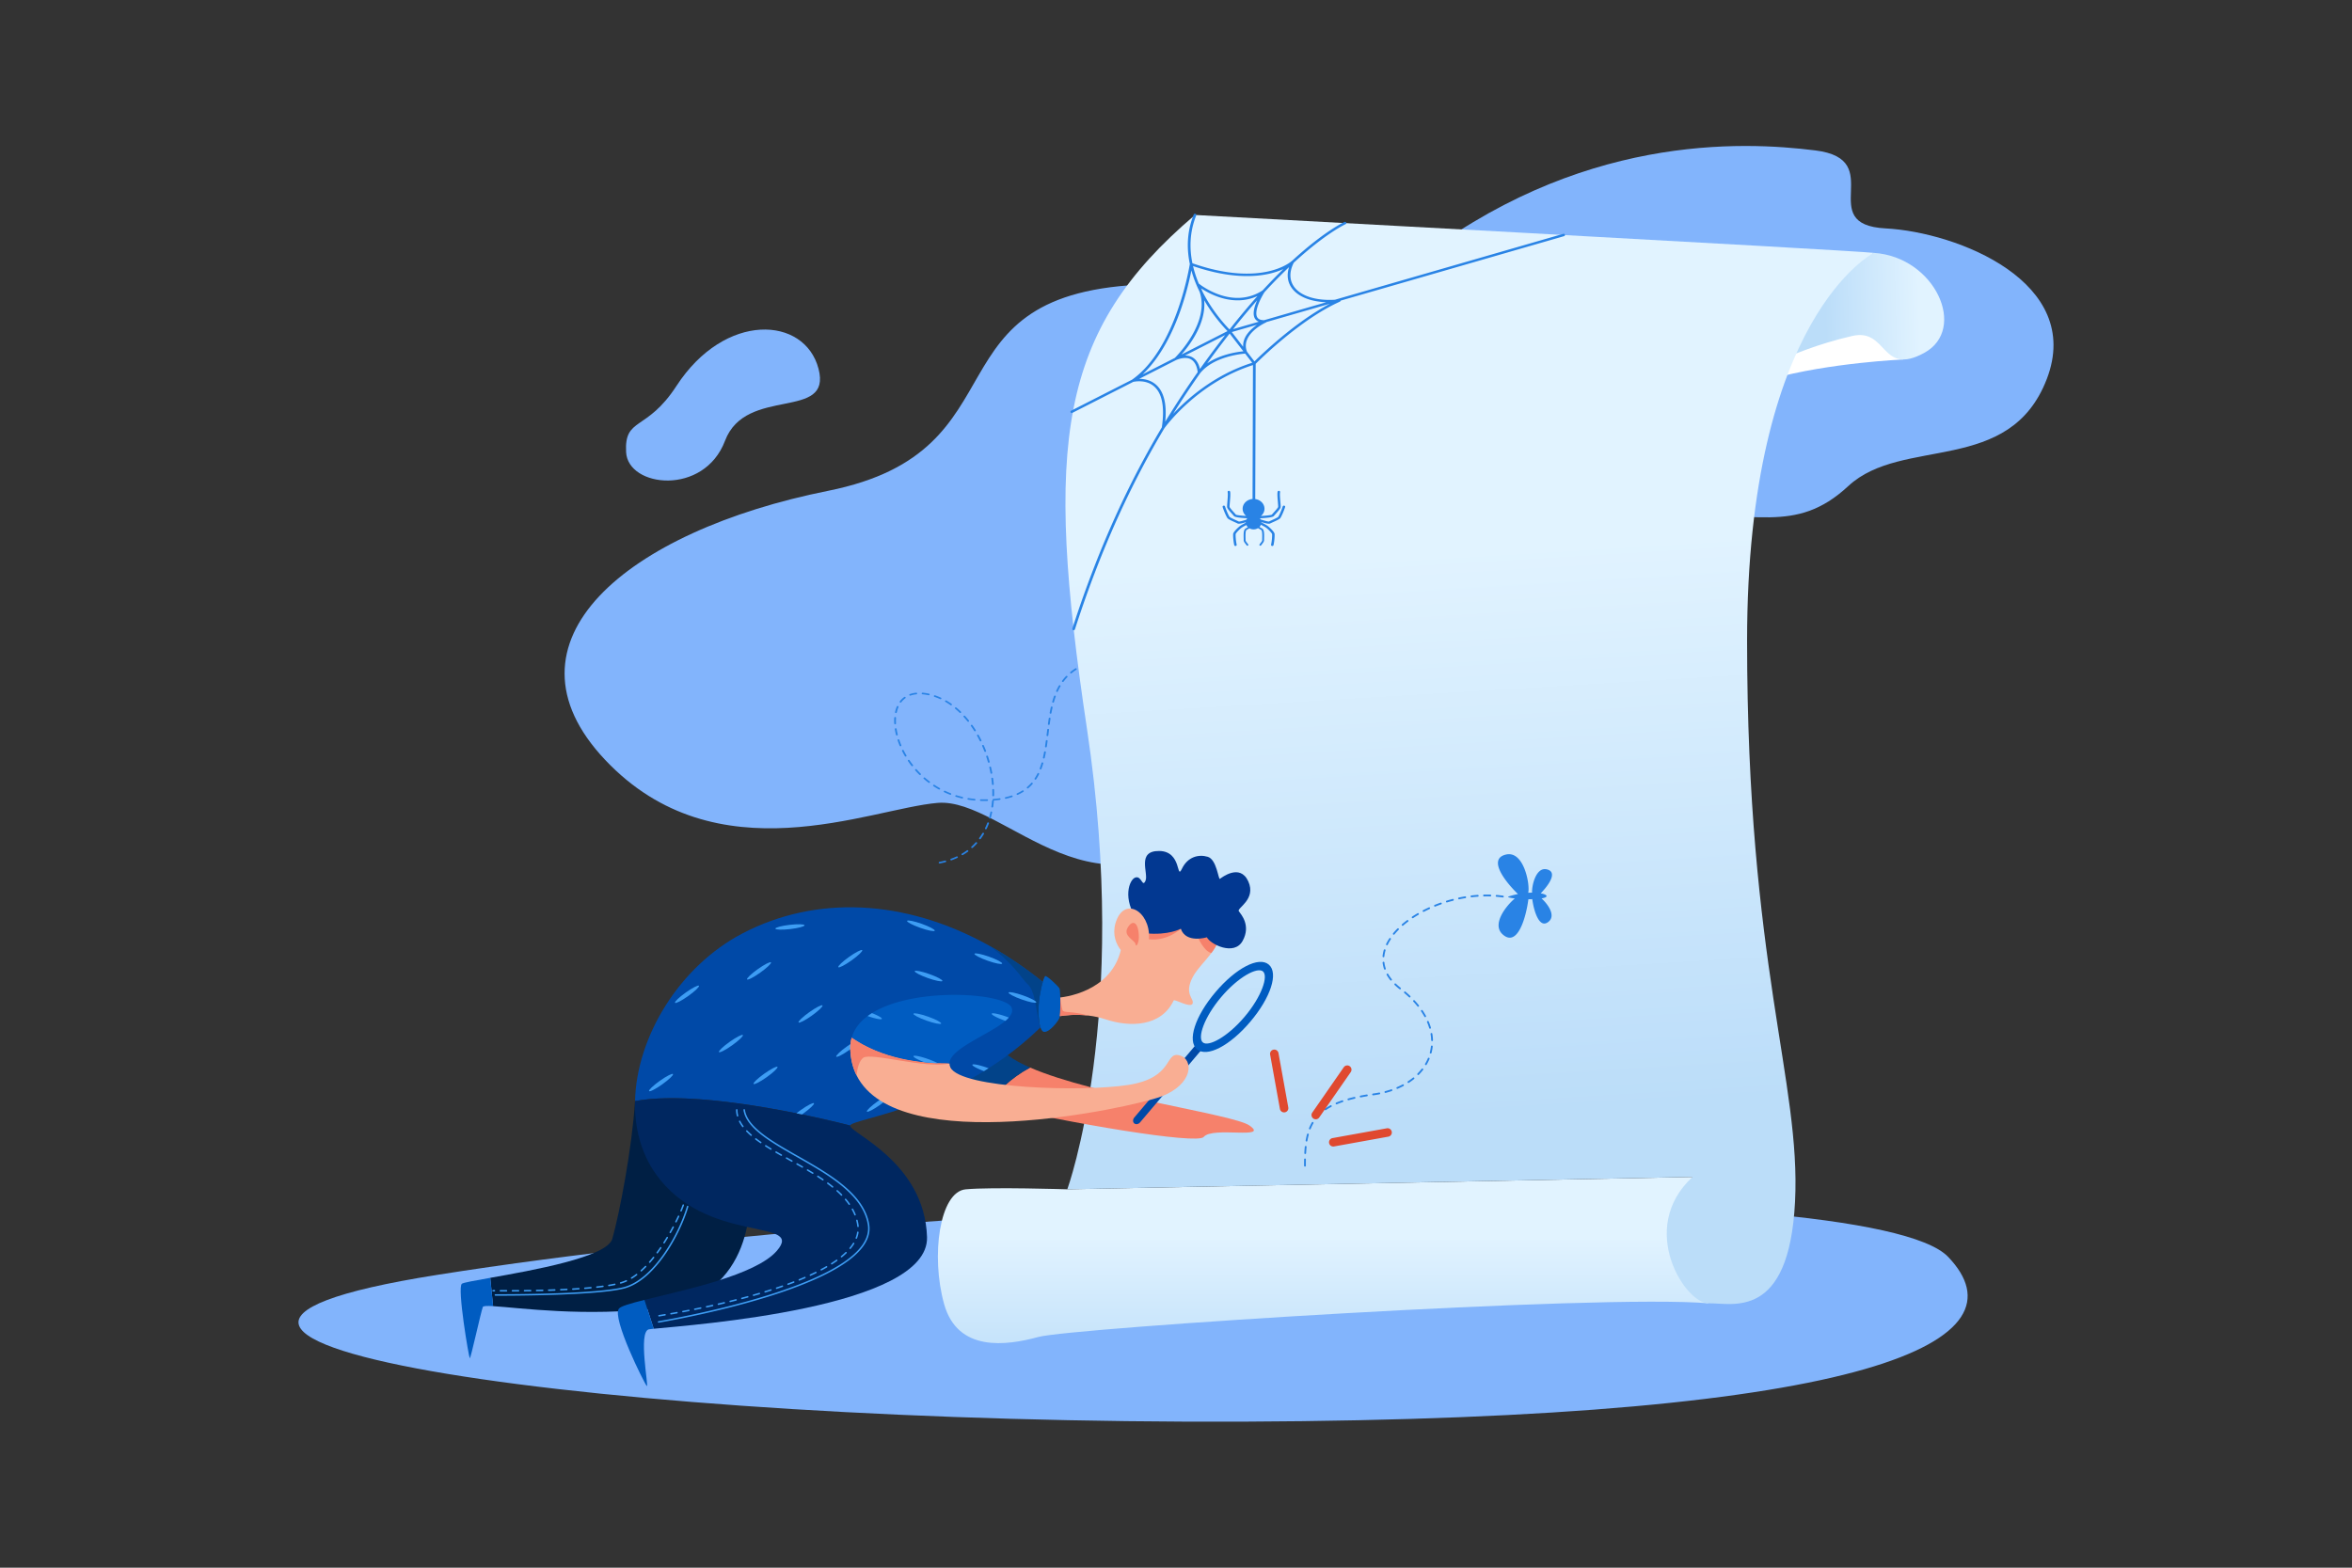 <svg xmlns="http://www.w3.org/2000/svg" enable-background="new 0 0 4680 3120" viewBox="0 0 4680 3120" id="search-result-not-found"><rect x="0" y="0" width="4680" height="3120" fill="#333333" stroke="none"/><path fill="#82b4fc" d="M870.489 2537.15c1076.802-170.129 2848.419-200.391 3005.869-35.784 157.45 164.607-135.487 322.614-1400.03 327.982S44.879 2667.593 870.489 2537.15zM2286.401 565.863c-452.547 12.842-237.842 330.686-638.625 410.95-400.783 80.264-665.585 300.36-443.724 535.446s526.439 97.056 661.622 85.661c135.183-11.395 324.32 269.989 561.346 17.074s710.681-569.16 886.564-585.477c175.883-16.317 256.994 37.192 364.346-62.335 107.352-99.527 320.865-20.333 394.818-212.966 73.954-192.633-177.728-292.16-320.865-299.651-143.137-7.491 5.964-136.983-139.558-155.177-145.522-18.193-472.225-33.835-805 228.614s-520.924 37.861-520.924 37.861z"></path><path fill="#fff" d="M3523.462 754.216c118.684-32.641 263.61-38.766 263.61-38.766s36.381-58.085-76.936-65.042c-113.316-6.956-147.311-12.307-169.378 17.123s-17.296 86.685-17.296 86.685z"></path><linearGradient id="a" x1="3819.635" x2="3630.997" y1="607.672" y2="612.851" gradientUnits="userSpaceOnUse"><stop offset="0" stop-color="#e1f3ff"></stop><stop offset="1" stop-color="#bbddf9"></stop></linearGradient><path fill="url(#a)" d="M3728.624 503.258c121.666 8.026 186.972 151.698 100.196 199.054-86.776 47.356-72.463-49.763-143.136-33.711-70.674 16.053-126.139 40.935-126.139 40.935s62.622-162.133 169.079-206.278z"></path><linearGradient id="b" x1="2633.103" x2="2633.103" y1="2462.53" y2="2757.444" gradientUnits="userSpaceOnUse"><stop offset="0" stop-color="#e1f3ff"></stop><stop offset="1" stop-color="#bbddf9"></stop></linearGradient><path fill="url(#b)" d="M2123.705 2366.98s-150.293-4.816-202.181 0c-51.887 4.816-69.779 132.33-42.941 228.298 26.838 95.968 123.455 83.125 187.867 65.467 64.411-17.658 1115.869-85.615 1333.556-66.886 0 0-119.281-59.395-32.206-251.493l-1244.095 24.614z"></path><linearGradient id="c" x1="2905.614" x2="2973.568" y1="1095.43" y2="2218.663" gradientUnits="userSpaceOnUse"><stop offset="0" stop-color="#e1f3ff"></stop><stop offset="1" stop-color="#bbddf9"></stop></linearGradient><path fill="url(#c)" d="M2377.772 427.81s1313.278 70.632 1350.852 75.448c0 0-252.278 126.816-252.278 772.136s107.353 878.62 95.425 1116.2c-11.928 237.581-125.245 201.194-171.764 202.264-46.52 1.07-143.137-148.755-32.206-251.493l-1244.096 24.614s125.244-343.529 39.363-915.006c-85.882-571.476-57.255-793.004 214.704-1024.163z"></path><path fill="#2983e5" d="M2596.641 2321.765a1.789 1.789 0 0 1-1.789-1.776 495.04 495.04 0 0 1 .054-12.566c.019-.988.916-1.792 1.821-1.758a1.79 1.79 0 0 1 1.758 1.82 488.012 488.012 0 0 0-.054 12.478 1.79 1.79 0 0 1-1.775 1.803l-.015-.001zm.482-25.034-.096-.003a1.79 1.79 0 0 1-1.693-1.881c.232-4.391.556-8.62.959-12.568a1.8 1.8 0 0 1 1.962-1.598 1.79 1.79 0 0 1 1.599 1.962 253.24 253.24 0 0 0-.945 12.394 1.79 1.79 0 0 1-1.786 1.694zm2.635-24.881a1.788 1.788 0 0 1-1.765-2.094c.751-4.349 1.66-8.515 2.703-12.382a1.789 1.789 0 1 1 3.456.933c-1.015 3.76-1.901 7.817-2.633 12.059a1.789 1.789 0 0 1-1.761 1.484zm6.607-24.083a1.79 1.79 0 0 1-1.659-2.458 88.818 88.818 0 0 1 5.579-11.462 1.789 1.789 0 1 1 3.093 1.799 85.136 85.136 0 0 0-5.352 10.998 1.793 1.793 0 0 1-1.661 1.123zm12.57-21.496a1.789 1.789 0 0 1-1.383-2.922 83.364 83.364 0 0 1 8.819-9.222 1.788 1.788 0 1 1 2.39 2.662 79.978 79.978 0 0 0-8.438 8.825 1.79 1.79 0 0 1-1.388.657zm18.479-16.704a1.789 1.789 0 0 1-1.007-3.27c3.364-2.284 7.029-4.475 10.892-6.514a1.79 1.79 0 0 1 1.67 3.165 111.296 111.296 0 0 0-10.553 6.31 1.774 1.774 0 0 1-1.002.309zm22.035-11.73a1.785 1.785 0 0 1-1.649-1.098 1.788 1.788 0 0 1 .957-2.342 183.42 183.42 0 0 1 11.813-4.46 1.79 1.79 0 0 1 1.153 3.388 179.388 179.388 0 0 0-11.583 4.372c-.225.095-.461.14-.691.14zm23.651-8.099a1.789 1.789 0 0 1-.481-3.513 287.055 287.055 0 0 1 12.199-3.111 1.788 1.788 0 1 1 .81 3.486 282.492 282.492 0 0 0-12.046 3.072 1.783 1.783 0 0 1-.482.066zm24.36-5.7a1.79 1.79 0 0 1-.341-3.546c3.97-.775 8.132-1.522 12.369-2.22.998-.162 1.897.5 2.056 1.474a1.787 1.787 0 0 1-1.473 2.056 425.44 425.44 0 0 0-12.268 2.202 1.734 1.734 0 0 1-.343.034zm24.696-4.094a1.789 1.789 0 0 1-.248-3.561l.884-.123a206.847 206.847 0 0 0 11.376-1.896 1.783 1.783 0 0 1 2.1 1.412c.191.97-.442 1.91-1.412 2.1a211.11 211.11 0 0 1-11.576 1.928l-.874.122a1.773 1.773 0 0 1-.25.018zm24.558-4.829a1.79 1.79 0 0 1-.454-3.519 177.788 177.788 0 0 0 11.867-3.575 1.789 1.789 0 0 1 1.154 3.387 179.967 179.967 0 0 1-12.109 3.647 1.8 1.8 0 0 1-.458.06zm23.679-8.089a1.787 1.787 0 0 1-1.644-1.086c-.39-.908.031-1.96.94-2.349a149.319 149.319 0 0 0 11.16-5.332 1.787 1.787 0 0 1 2.418.741 1.788 1.788 0 0 1-.741 2.42 152.606 152.606 0 0 1-11.429 5.46 1.77 1.77 0 0 1-.704.146zm22.079-11.756a1.789 1.789 0 0 1-.982-3.287 123.759 123.759 0 0 0 9.98-7.256 1.79 1.79 0 0 1 2.249 2.783 127.498 127.498 0 0 1-10.269 7.467 1.781 1.781 0 0 1-.978.293zm19.415-15.741a1.788 1.788 0 0 1-1.27-3.049 103.73 103.73 0 0 0 8.134-9.227 1.79 1.79 0 1 1 2.823 2.2 107.325 107.325 0 0 1-8.417 9.547c-.349.352-.81.529-1.27.529zm15.315-19.727a1.79 1.79 0 0 1-1.54-2.699 89.748 89.748 0 0 0 5.499-10.969 1.79 1.79 0 0 1 3.303 1.378 93.275 93.275 0 0 1-5.719 11.408c-.334.568-.93.882-1.543.882zm9.6-23.038a1.787 1.787 0 0 1-1.733-2.238 85.877 85.877 0 0 0 2.208-12.049 1.782 1.782 0 0 1 1.974-1.582 1.79 1.79 0 0 1 1.583 1.974 89.485 89.485 0 0 1-2.303 12.553 1.788 1.788 0 0 1-1.729 1.342zm2.74-24.8a1.792 1.792 0 0 1-1.788-1.734 91.84 91.84 0 0 0-1.207-12.212 1.79 1.79 0 1 1 3.529-.588 95.83 95.83 0 0 1 1.256 12.689 1.79 1.79 0 0 1-1.733 1.844l-.057.001zm-4.054-24.64a1.793 1.793 0 0 1-1.716-1.28 109.386 109.386 0 0 0-4.178-11.582 1.79 1.79 0 1 1 3.291-1.4 112.93 112.93 0 0 1 4.318 11.962 1.79 1.79 0 0 1-1.715 2.3zm-9.726-23.024a1.79 1.79 0 0 1-1.569-.927 136.69 136.69 0 0 0-6.453-10.536 1.788 1.788 0 1 1 2.963-2.003 140.002 140.002 0 0 1 6.624 10.813 1.79 1.79 0 0 1-1.565 2.653zm-13.964-20.754a1.79 1.79 0 0 1-1.4-.672 172.321 172.321 0 0 0-8.09-9.385 1.79 1.79 0 1 1 2.628-2.43 177.156 177.156 0 0 1 8.258 9.58 1.79 1.79 0 0 1-1.396 2.907zm-16.978-18.386c-.442 0-.886-.163-1.232-.492a217.392 217.392 0 0 0-9.25-8.283 1.788 1.788 0 1 1 2.31-2.731 219.45 219.45 0 0 1 9.404 8.421 1.79 1.79 0 0 1 .066 2.53 1.795 1.795 0 0 1-1.298.555zm-19.098-16.19a1.78 1.78 0 0 1-1.104-.383 125.719 125.719 0 0 1-9.586-8.33 1.79 1.79 0 0 1 2.488-2.574 121.83 121.83 0 0 0 9.31 8.091 1.789 1.789 0 0 1-1.108 3.196zm-17.89-17.442c-.526 0-1.045-.23-1.4-.671-2.752-3.441-5.175-6.997-7.202-10.57a1.79 1.79 0 0 1 3.113-1.765c1.933 3.408 4.25 6.807 6.884 10.1a1.79 1.79 0 0 1-1.395 2.906zm-12.186-21.732a1.79 1.79 0 0 1-1.695-1.217 61.298 61.298 0 0 1-2.831-12.561 1.788 1.788 0 0 1 1.571-1.983 1.783 1.783 0 0 1 1.983 1.572 57.745 57.745 0 0 0 2.666 11.826 1.79 1.79 0 0 1-1.694 2.363zm-2.851-24.678a1.787 1.787 0 0 1-1.782-1.961c.402-4.158 1.234-8.391 2.471-12.581a1.79 1.79 0 0 1 3.431 1.013c-1.172 3.973-1.96 7.98-2.341 11.912a1.79 1.79 0 0 1-1.779 1.617zm6.924-23.894a1.79 1.79 0 0 1-1.611-2.565c1.777-3.695 3.896-7.423 6.297-11.079a1.792 1.792 0 0 1 2.478-.514 1.79 1.79 0 0 1 .514 2.478c-2.315 3.524-4.354 7.113-6.063 10.666a1.79 1.79 0 0 1-1.615 1.014zm13.629-20.931a1.79 1.79 0 0 1-1.378-2.929 140.422 140.422 0 0 1 8.527-9.392 1.79 1.79 0 0 1 2.54 2.52 136.051 136.051 0 0 0-8.307 9.15c-.355.43-.866.651-1.382.651zm17.587-17.802a1.787 1.787 0 0 1-1.169-3.144 187.39 187.39 0 0 1 9.862-7.923 1.788 1.788 0 0 1 2.504.358 1.788 1.788 0 0 1-.358 2.505 182.86 182.86 0 0 0-9.669 7.77 1.796 1.796 0 0 1-1.17.434zm20.013-15.053a1.79 1.79 0 0 1-.988-3.283 229.486 229.486 0 0 1 10.73-6.657 1.79 1.79 0 0 1 1.803 3.091 227.255 227.255 0 0 0-10.562 6.554c-.304.2-.646.295-.983.295zm21.627-12.638a1.79 1.79 0 0 1-.823-3.379 263.532 263.532 0 0 1 11.342-5.522 1.79 1.79 0 0 1 1.489 3.253 261.605 261.605 0 0 0-11.188 5.447 1.776 1.776 0 0 1-.82.201zm22.774-10.435a1.79 1.79 0 0 1-.669-3.449 282.962 282.962 0 0 1 11.798-4.453 1.79 1.79 0 0 1 1.188 3.375 279.97 279.97 0 0 0-11.647 4.397c-.219.088-.446.13-.67.13zm23.629-8.328a1.79 1.79 0 0 1-.52-3.502c4.005-1.216 8.09-2.36 12.142-3.401a1.79 1.79 0 0 1 .891 3.466 287.507 287.507 0 0 0-11.991 3.359 1.806 1.806 0 0 1-.522.078zm24.247-6.226a1.79 1.79 0 0 1-.367-3.541 283.746 283.746 0 0 1 12.383-2.323 1.79 1.79 0 0 1 .58 3.531 280.94 280.94 0 0 0-12.226 2.293c-.124.027-.248.04-.37.04zm87.169-3.684c-.082 0-.166-.006-.25-.017a220.427 220.427 0 0 0-12.348-1.377 1.788 1.788 0 0 1-1.634-1.932 1.778 1.778 0 0 1 1.931-1.635c4.213.351 8.434.822 12.547 1.4a1.787 1.787 0 0 1 1.523 2.021 1.787 1.787 0 0 1-1.769 1.54zm-62.465-.377a1.79 1.79 0 0 1-.208-3.566c4.178-.493 8.403-.893 12.556-1.186.968-.07 1.84.673 1.91 1.659a1.79 1.79 0 0 1-1.658 1.911c-4.097.29-8.266.683-12.388 1.17a1.91 1.91 0 0 1-.212.012zm37.513-1.712-.054-.001a242.94 242.94 0 0 0-12.43-.045c-1.027.028-1.805-.763-1.828-1.75a1.79 1.79 0 0 1 1.751-1.828c4.204-.092 8.415-.077 12.612.046a1.791 1.791 0 0 1 1.737 1.841 1.793 1.793 0 0 1-1.788 1.737zM1869.636 1718.45c-.827 0-1.571-.518-1.749-1.274-.205-.868.414-1.719 1.381-1.903 3.79-.718 7.543-1.567 11.155-2.524.95-.25 1.943.235 2.223 1.086.28.85-.262 1.743-1.209 1.994-3.703.98-7.547 1.85-11.429 2.586-.125.024-.25.035-.372.035zm23.12-6.216c-.711 0-1.384-.383-1.663-1.012-.365-.823.082-1.757 1-2.085a133.065 133.065 0 0 0 11.222-4.589c.879-.409 1.957-.098 2.411.688.454.788.11 1.756-.767 2.163a136.957 136.957 0 0 1-11.542 4.719 1.935 1.935 0 0 1-.661.116zm22.183-10.316c-.583 0-1.154-.255-1.497-.725-.543-.741-.312-1.737.514-2.223a117.55 117.55 0 0 0 9.931-6.542c.765-.562 1.891-.461 2.518.224.626.686.515 1.697-.25 2.259a121.273 121.273 0 0 1-10.235 6.744 1.942 1.942 0 0 1-.981.263zm19.326-14.204c-.454 0-.909-.154-1.257-.463-.703-.623-.71-1.639-.017-2.27 2.86-2.6 5.618-5.38 8.197-8.262.62-.692 1.747-.801 2.515-.247.771.555.894 1.565.275 2.257a116.795 116.795 0 0 1-8.44 8.507c-.35.318-.811.478-1.273.478zm15.662-17.475a1.93 1.93 0 0 1-.977-.261c-.827-.485-1.06-1.48-.519-2.222a120.198 120.198 0 0 0 6.274-9.547c.461-.783 1.545-1.082 2.419-.666.873.415 1.205 1.387.742 2.17a123.065 123.065 0 0 1-6.44 9.8c-.343.47-.916.726-1.499.726zm11.745-19.812a1.98 1.98 0 0 1-.702-.129c-.909-.348-1.331-1.291-.943-2.106a134.633 134.633 0 0 0 4.407-10.38c.315-.839 1.328-1.29 2.267-1.007.937.284 1.439 1.195 1.123 2.035a138.205 138.205 0 0 1-4.505 10.613c-.291.609-.952.974-1.647.974zm8.034-21.261c-.148 0-.3-.017-.452-.052-.957-.223-1.53-1.1-1.281-1.958a156.598 156.598 0 0 0 2.726-10.859c.185-.87 1.128-1.44 2.093-1.274.971.167 1.607 1.008 1.42 1.879a158.926 158.926 0 0 1-2.776 11.063c-.209.722-.935 1.201-1.73 1.201zm4.731-22.056c-.077 0-.155-.005-.233-.014-.979-.114-1.671-.919-1.544-1.798.524-3.621.944-7.353 1.249-11.09.06-.731.657-1.313 1.42-1.455a1.517 1.517 0 0 1-.409-.886c-.088-.883.638-1.663 1.622-1.742 4.218-.339 8.342-.802 12.26-1.373.988-.142 1.895.452 2.053 1.327.159.875-.503 1.7-1.478 1.842a196.203 196.203 0 0 1-12.301 1.384c.281.307.438.708.403 1.137-.31 3.797-.737 7.588-1.269 11.269-.118.809-.888 1.399-1.773 1.399zm-16.23-13.038c-2.211 0-4.404-.036-6.577-.106-.987-.032-1.759-.776-1.724-1.662.037-.886.883-1.572 1.853-1.546 3.286.106 6.617.131 9.987.073.81-.014 1.613-.032 2.411-.053.958-.025 1.812.67 1.842 1.557.03.886-.747 1.626-1.735 1.652-.811.022-1.628.04-2.45.054a207.22 207.22 0 0 1-3.607.031zm-18.986-.907c-.065 0-.129-.003-.195-.009a190.984 190.984 0 0 1-12.509-1.63c-.972-.16-1.615-.997-1.437-1.869.178-.871 1.107-1.452 2.082-1.289 4.025.662 8.146 1.199 12.248 1.597.982.095 1.693.887 1.586 1.768-.098.822-.873 1.432-1.775 1.432zm62.074-3.478c-.8 0-1.529-.485-1.734-1.212-.242-.86.339-1.733 1.297-1.95a128.483 128.483 0 0 0 11.724-3.231c.924-.305 1.955.122 2.296.955.34.832-.136 1.755-1.064 2.06a132.773 132.773 0 0 1-12.079 3.328c-.149.034-.295.05-.44.05zm-86.666-.573c-.15 0-.303-.017-.455-.053a180.746 180.746 0 0 1-12.103-3.299c-.934-.29-1.428-1.204-1.105-2.042.322-.838 1.338-1.282 2.276-.992a176.656 176.656 0 0 0 11.84 3.227c.956.225 1.527 1.103 1.276 1.96-.211.722-.935 1.199-1.729 1.199zm61.651-4.408h-.038c-.988-.018-1.773-.752-1.752-1.638a200.73 200.73 0 0 0-.049-11.159c-.028-.886.75-1.625 1.738-1.65.971-.031 1.811.673 1.839 1.559a207.411 207.411 0 0 1 .051 11.316c-.021.874-.819 1.572-1.789 1.572zm48.32-2.758c-.65 0-1.277-.319-1.594-.874-.45-.789-.103-1.756.777-2.161a90.927 90.927 0 0 0 10.435-5.636c.81-.51 1.925-.333 2.493.391.568.725.373 1.727-.436 2.236a94.439 94.439 0 0 1-10.859 5.865 1.922 1.922 0 0 1-.816.179zm-133.603-.17a1.96 1.96 0 0 1-.711-.133 176.734 176.734 0 0 1-11.405-4.908c-.875-.413-1.21-1.384-.75-2.168.46-.783 1.54-1.087 2.417-.672a174.315 174.315 0 0 0 11.162 4.803c.907.353 1.323 1.298.93 2.112-.293.605-.952.966-1.643.966zm-22.133-10.456a1.93 1.93 0 0 1-.947-.245 177.508 177.508 0 0 1-10.472-6.363c-.798-.523-.972-1.528-.389-2.243.582-.715 1.702-.873 2.5-.349a175.479 175.479 0 0 0 10.259 6.233c.838.47 1.092 1.461.568 2.212-.339.488-.922.755-1.519.755zm176-2.183c-.473 0-.945-.167-1.297-.5-.681-.643-.652-1.659.066-2.27a79.43 79.43 0 0 0 8.192-8.084c.611-.697 1.736-.818 2.512-.27.777.547.911 1.557.301 2.254a82.676 82.676 0 0 1-8.542 8.428 1.898 1.898 0 0 1-1.232.442zm-69.287-6.895c-.928 0-1.712-.642-1.782-1.485a225.739 225.739 0 0 0-1.214-11.13c-.119-.88.581-1.68 1.562-1.786.983-.107 1.872.522 1.99 1.402.506 3.767.92 7.56 1.23 11.274.074.884-.665 1.654-1.65 1.721a2.079 2.079 0 0 1-.136.004zm-126.918-4.163c-.408 0-.818-.124-1.153-.379a181.5 181.5 0 0 1-9.376-7.611c-.709-.617-.728-1.633-.04-2.27.685-.637 1.819-.653 2.53-.037a177.872 177.872 0 0 0 9.194 7.465c.756.572.85 1.585.213 2.262-.354.376-.86.57-1.368.57zm211.584-6.423c-.31 0-.624-.073-.909-.224-.85-.452-1.132-1.436-.629-2.199a94.8 94.8 0 0 0 5.627-9.79c.405-.809 1.465-1.17 2.365-.808.902.363 1.305 1.313.901 2.121a98.375 98.375 0 0 1-5.812 10.111c-.336.507-.931.789-1.543.789zm-229.571-9.194c-.488 0-.974-.178-1.327-.528a184.587 184.587 0 0 1-8.177-8.647c-.615-.694-.487-1.704.286-2.256.773-.551 1.899-.437 2.514.257a181.53 181.53 0 0 0 8.029 8.491c.663.658.607 1.673-.126 2.268a1.9 1.9 0 0 1-1.199.415zm141.911-2.56c-.86 0-1.618-.558-1.763-1.345-.67-3.649-1.44-7.346-2.287-10.988-.202-.868.418-1.718 1.386-1.9.97-.18 1.914.376 2.117 1.244a245.174 245.174 0 0 1 2.315 11.122c.161.875-.5 1.701-1.475 1.845a1.956 1.956 0 0 1-.293.022zm97.952-8.634c-.192 0-.388-.028-.58-.087-.935-.288-1.433-1.2-1.112-2.039a144.9 144.9 0 0 0 3.578-10.639c.252-.857 1.233-1.369 2.188-1.141.956.227 1.524 1.106 1.272 1.963a147.258 147.258 0 0 1-3.653 10.859c-.255.665-.949 1.084-1.693 1.084zm-255.447-6.387c-.565 0-1.122-.239-1.469-.687a184.195 184.195 0 0 1-6.905-9.496c-.514-.757-.247-1.745.597-2.206.845-.461 1.944-.222 2.459.536a180.43 180.43 0 0 0 6.785 9.33c.565.727.366 1.728-.444 2.235-.313.194-.67.288-1.023.288zm152.379-6.988c-.8 0-1.529-.485-1.733-1.212a247.776 247.776 0 0 0-3.304-10.769c-.282-.85.257-1.744 1.205-1.997.939-.253 1.943.23 2.225 1.08a250.503 250.503 0 0 1 3.343 10.898c.243.859-.337 1.732-1.296 1.95-.148.034-.296.05-.44.05zm109.541-8.316c-.121 0-.242-.011-.364-.034-.968-.18-1.59-1.029-1.389-1.898a248.208 248.208 0 0 0 2.265-10.993c.161-.874 1.082-1.47 2.057-1.322.975.145 1.635.971 1.474 1.845a251.048 251.048 0 0 1-2.293 11.121c-.175.76-.919 1.281-1.75 1.281zm-274.953-3.882c-.643 0-1.263-.311-1.584-.856a175.285 175.285 0 0 1-5.551-10.188c-.406-.808-.005-1.759.896-2.123.902-.364 1.96-.004 2.366.804a172.78 172.78 0 0 0 5.453 10.009c.461.784.127 1.755-.747 2.169a1.976 1.976 0 0 1-.833.185zm158.264-9.33c-.743 0-1.436-.418-1.691-1.083a246.717 246.717 0 0 0-4.298-10.469c-.362-.825.091-1.757 1.011-2.081.92-.325 1.959.081 2.319.907a246.524 246.524 0 0 1 4.351 10.599c.322.838-.175 1.752-1.109 2.04-.193.059-.39.087-.583.087zm120.829-8.969c-.081 0-.163-.005-.244-.015-.979-.12-1.665-.929-1.531-1.807a582.748 582.748 0 0 0 1.569-11.134c.116-.881 1.007-1.506 1.988-1.405.981.104 1.683.903 1.566 1.783a581.762 581.762 0 0 1-1.578 11.19c-.122.804-.889 1.388-1.77 1.388zm-289.379-2.19c-.723 0-1.405-.397-1.675-1.041a158.643 158.643 0 0 1-4.055-10.75c-.285-.849.251-1.744 1.197-2 .947-.256 1.945.225 2.229 1.074a155.167 155.167 0 0 0 3.978 10.546c.348.83-.121 1.756-1.046 2.067a1.928 1.928 0 0 1-.628.104zm159.389-9.744c-.685 0-1.339-.355-1.635-.953a232.433 232.433 0 0 0-5.319-10.096c-.443-.793-.086-1.757.798-2.155.884-.398 1.959-.076 2.402.716a236.92 236.92 0 0 1 5.389 10.23c.402.81-.004 1.759-.908 2.119a1.951 1.951 0 0 1-.727.139zm132.977-10.409c-.066 0-.132-.003-.198-.009-.983-.097-1.691-.89-1.584-1.771l1.365-11.188c.109-.882 1.013-1.515 1.975-1.419.982.098 1.69.891 1.582 1.772l-1.365 11.185c-.099.822-.875 1.43-1.775 1.43zm-299.568-1.367c-.819 0-1.558-.508-1.744-1.255a130.735 130.735 0 0 1-2.286-11.181c-.139-.877.542-1.69 1.52-1.815.979-.124 1.885.486 2.023 1.364a127.705 127.705 0 0 0 2.233 10.93c.217.865-.391 1.723-1.354 1.917-.131.027-.262.04-.392.04zm155.358-8.31c-.625 0-1.232-.294-1.56-.817a213.082 213.082 0 0 0-6.38-9.576c-.529-.749-.281-1.741.554-2.216.833-.474 1.94-.252 2.469.497a216.826 216.826 0 0 1 6.474 9.718c.485.772.181 1.751-.68 2.187a1.95 1.95 0 0 1-.877.207zm147.004-12.697c-.072 0-.143-.003-.216-.011-.981-.106-1.681-.905-1.563-1.785.5-3.736 1.026-7.464 1.597-11.173.135-.879 1.04-1.493 2.017-1.37.979.121 1.663.932 1.528 1.809-.569 3.691-1.092 7.4-1.59 11.117-.108.814-.881 1.413-1.773 1.413zm-305.822-1.235c-.947 0-1.738-.667-1.786-1.526a99.46 99.46 0 0 1-.152-5.458c0-2.012.065-4.013.193-5.948.058-.885.915-1.56 1.891-1.508.986.052 1.738.812 1.68 1.698a88.2 88.2 0 0 0-.186 5.758c0 1.74.05 3.523.148 5.299.049.885-.712 1.639-1.699 1.683-.029.002-.059.002-.089.002zm145.396-5.041c-.558 0-1.109-.234-1.458-.672a188.362 188.362 0 0 0-7.515-8.867c-.622-.689-.504-1.7.264-2.258.766-.557 1.892-.453 2.516.237a191.553 191.553 0 0 1 7.648 9.022c.574.722.388 1.724-.417 2.239a1.92 1.92 0 0 1-1.038.299zm163.895-15.991c-.097 0-.196-.007-.295-.022-.975-.145-1.634-.972-1.471-1.847a274.362 274.362 0 0 1 2.289-11.119c.199-.868 1.145-1.429 2.113-1.25.968.178 1.592 1.026 1.393 1.895a271.646 271.646 0 0 0-2.264 11.001c-.146.785-.905 1.342-1.765 1.342zm-307.7-1.341c-.114 0-.231-.01-.348-.031-.969-.171-1.6-1.016-1.409-1.885.861-3.927 2.045-7.648 3.517-11.06.358-.826 1.387-1.239 2.315-.917.921.32 1.379 1.25 1.022 2.077-1.397 3.237-2.522 6.777-3.344 10.521-.167.765-.915 1.295-1.753 1.295zm128.026-.107c-.481 0-.961-.173-1.313-.514a161.106 161.106 0 0 0-8.745-7.874c-.723-.604-.764-1.62-.09-2.269.676-.65 1.808-.685 2.529-.081a164.82 164.82 0 0 1 8.93 8.042c.672.65.629 1.666-.096 2.268-.344.287-.78.428-1.215.428zm-18.339-15.273c-.388 0-.778-.113-1.107-.344a135.214 135.214 0 0 0-10.035-6.459c-.829-.482-1.066-1.476-.528-2.22.536-.743 1.643-.956 2.474-.473a139.255 139.255 0 0 1 10.304 6.631c.776.549.91 1.558.297 2.255-.352.4-.876.61-1.405.61zm203.098-5.296c-.147 0-.297-.016-.447-.051-.958-.221-1.533-1.096-1.287-1.954a168.89 168.89 0 0 1 3.512-10.889c.305-.843 1.313-1.305 2.254-1.031.94.274 1.455 1.179 1.15 2.023a166.019 166.019 0 0 0-3.451 10.697c-.206.724-.933 1.205-1.731 1.205zm-303.595-.058c-.348 0-.7-.091-1.009-.281-.815-.501-1.024-1.5-.466-2.231a42.582 42.582 0 0 1 8.757-8.599c.766-.56 1.892-.455 2.517.233.624.688.508 1.699-.259 2.258a39.241 39.241 0 0 0-8.061 7.921c-.347.455-.908.699-1.479.699zm79.502-6.817c-.273 0-.552-.057-.813-.176a115.536 115.536 0 0 0-11.249-4.471c-.925-.312-1.393-1.237-1.046-2.067.349-.83 1.383-1.25 2.304-.938a119.418 119.418 0 0 1 11.621 4.618c.88.404 1.227 1.371.777 2.16-.316.554-.943.874-1.594.874zm-60.325-7.074c-.714 0-1.388-.386-1.665-1.017-.363-.825.089-1.757 1.008-2.082 3.882-1.373 8.117-2.292 12.586-2.732.984-.095 1.865.54 1.974 1.421.107.881-.601 1.674-1.584 1.771-4.153.408-8.078 1.259-11.664 2.527a1.966 1.966 0 0 1-.655.112zm36.958-.775c-.141 0-.283-.015-.426-.046-4.171-.911-8.233-1.535-12.074-1.853-.985-.082-1.708-.863-1.617-1.746.091-.883.955-1.53 1.946-1.451 4.016.333 8.252.983 12.593 1.931.96.21 1.548 1.078 1.315 1.939-.199.734-.932 1.226-1.737 1.226zm255.243-6.611c-.227 0-.458-.039-.681-.121-.914-.337-1.349-1.276-.973-2.095a119.415 119.415 0 0 1 5.338-10.304c.459-.785 1.537-1.088 2.416-.678.875.411 1.214 1.381.756 2.166a115.808 115.808 0 0 0-5.2 10.038c-.285.619-.953.994-1.656.994zm11.621-19.816a1.93 1.93 0 0 1-.99-.269c-.823-.491-1.045-1.488-.498-2.226a99.287 99.287 0 0 1 7.644-9.105c.64-.675 1.767-.758 2.522-.183.752.575.844 1.588.204 2.263a96.195 96.195 0 0 0-7.392 8.805c-.343.464-.911.715-1.49.715zm16.157-17.013c-.483 0-.965-.174-1.318-.519-.669-.652-.622-1.668.105-2.268a103.64 103.64 0 0 1 9.829-7.171c.802-.518 1.921-.352 2.497.368.576.72.392 1.723-.411 2.24a100.35 100.35 0 0 0-9.491 6.926 1.905 1.905 0 0 1-1.211.424z"></path><path fill="#82b4fc" d="M1345.996 768.128c-59.652 91.805-103.774 61-100.196 131.633 3.578 70.632 155.065 87.755 196.813-22.474 41.748-110.229 213.512-38.526 186.078-143.404-27.435-104.879-186.388-113.972-282.695 34.245z"></path><path fill="#2983e5" d="M3067.331 1788.041c1.903-.331 3.622-.72 5.101-1.174 9.041-2.773 4.909-6.837-6.759-8.935 17.62-18.112 33.937-43.053 11.713-47.854-21.08-4.553-29.654 32.361-28.878 46.498a136.02 136.02 0 0 0-7.692.215c4.007-16.06-8.48-83.811-43.669-76.21-36.338 7.849-5.514 50.801 23.313 78.754a152.777 152.777 0 0 0-18.254 4.703c-4.099 1.334 1.866 2.904 11.981 4.037-19.313 16.568-45.624 51.989-24.395 71.371 28.671 26.177 46.094-29.523 51.414-69.843 2.579.022 5.148.008 7.662-.048 3.687 26.141 14.964 60.83 33.313 44.078 13.457-12.286-2.389-34.449-14.85-45.592zM2555.413 1006.367c-1.322-.33-2.693.367-3.06 1.553-2.208 7.146-7.218 18.446-8.947 20.712-1.09 1.383-9.204 5.041-13.104 6.799-2.359 1.063-4.252 1.917-5.362 2.512-1.916.205-8.821-1.666-16.513-4.165a13.616 13.616 0 0 0-1.509-2.309c16.745-.726 26.104-2.251 27.808-4.544.573-.771 2.041-2.402 3.596-4.129 5.439-6.043 9.329-10.518 9.833-13.075.291-1.482.031-4.813-.495-11.061-.568-6.759-1.346-16.016-.563-19.125.302-1.201-.539-2.395-1.877-2.667-1.334-.27-2.67.482-2.972 1.684-.947 3.761-.201 12.624.457 20.443.353 4.196.752 8.951.556 9.95-.355 1.664-6.062 8.003-8.803 11.049-1.658 1.841-2.989 3.32-3.726 4.273-1.958 1.066-11.753 2.077-21.746 2.622 4.355-3.568 7.105-8.688 7.105-14.397 0-10.776-9.737-19.512-21.748-19.512-12.011 0-21.748 8.736-21.748 19.512 0 5.668 2.71 10.755 7.011 14.32-9.514-.56-18.539-1.527-20.409-2.545-.737-.953-2.068-2.432-3.726-4.273-2.741-3.046-8.448-9.385-8.803-11.049-.197-.998.203-5.754.556-9.95.658-7.82 1.403-16.683.456-20.443-.302-1.202-1.638-1.954-2.972-1.684-1.339.271-2.18 1.465-1.877 2.667.783 3.109.005 12.366-.563 19.125-.525 6.249-.786 9.579-.495 11.061.504 2.557 4.393 7.032 9.833 13.075 1.555 1.727 3.023 3.358 3.596 4.129 1.663 2.237 10.623 3.742 26.611 4.489a13.6 13.6 0 0 0-1.804 2.842c-7.076 2.253-13.23 3.878-15.021 3.687-1.109-.595-3.003-1.449-5.362-2.512-3.899-1.758-12.014-5.416-13.104-6.799-1.729-2.266-6.739-13.566-8.947-20.712-.366-1.187-1.738-1.883-3.06-1.553-1.323.329-2.098 1.558-1.732 2.745 2.089 6.759 7.236 18.893 9.637 22.041 1.636 2.143 7.238 4.777 14.972 8.264 2.211.997 4.301 1.939 5.178 2.429.539.301 1.361.452 2.462.452 2.797 0 7.413-.976 13.789-2.906-.002.078-.013.154-.013.233 0 .224.026.443.037.665-2.495 1.297-8.435 4.432-10.875 6.115-2.75 1.898-14.016 11.819-14.265 16.515-.211 3.99.329 13.719 2.159 21.927.235 1.06 1.274 1.793 2.435 1.793.161 0 .325-.014.49-.044 1.346-.241 2.219-1.416 1.949-2.624-1.916-8.6-2.222-17.912-2.067-20.84.226-2.081 8.17-10.321 12.33-13.192 1.841-1.271 6.181-3.607 8.955-5.068.736 1.622 1.805 3.086 3.126 4.335-2.018 1.114-4 2.257-5.165 3.061-3.458 2.385-3.529 10.21-3.291 18.708.039 1.359.072 2.533.04 3.134-.172 3.258 1.23 5.079 3.557 8.097.678.88 1.458 1.891 2.329 3.107.356.497.956.769 1.569.769.346 0 .695-.086 1.007-.266.865-.5 1.116-1.534.559-2.311-.898-1.254-1.7-2.294-2.398-3.201-2.131-2.764-3.013-3.908-2.9-6.036.039-.722.006-1.894-.036-3.377-.1-3.568-.406-14.425 1.836-15.972 1.26-.87 3.668-2.228 5.958-3.471a16.769 16.769 0 0 0 8.192 2.112c3.268 0 6.296-.91 8.798-2.456 2.467 1.329 5.217 2.865 6.595 3.815 2.242 1.547 1.936 12.404 1.836 15.972-.043 1.483-.075 2.655-.037 3.377.113 2.128-.769 3.272-2.9 6.036-.698.906-1.5 1.947-2.398 3.201-.557.777-.306 1.812.56 2.311.312.18.661.266 1.007.266.613 0 1.213-.271 1.569-.769.871-1.217 1.65-2.227 2.329-3.107 2.327-3.018 3.729-4.839 3.557-8.097-.031-.6.001-1.774.04-3.134.238-8.497.166-16.322-3.291-18.708-1.318-.91-3.683-2.255-5.964-3.499a13.656 13.656 0 0 0 2.902-4.434c2.584 1.349 7.892 4.165 9.978 5.605 4.16 2.871 12.105 11.111 12.331 13.192.155 2.928-.151 12.24-2.067 20.84-.269 1.208.603 2.383 1.949 2.624.165.029.329.044.49.044 1.16 0 2.199-.733 2.434-1.793 1.83-8.208 2.37-17.936 2.159-21.927-.249-4.696-11.515-14.617-14.265-16.515-3.06-2.111-11.641-6.513-12.005-6.699-.025-.013-.053-.019-.078-.031 0-.017.003-.033.003-.05 0-.209-.025-.413-.035-.62 7.037 2.188 12.075 3.293 15.054 3.293 1.102 0 1.924-.15 2.462-.452.877-.49 2.967-1.432 5.178-2.429 7.734-3.487 13.336-6.121 14.972-8.264 2.402-3.148 7.549-15.282 9.637-22.041.372-1.187-.404-2.416-1.726-2.745z"></path><path fill="#2983e5" d="M3113.902 466.957c-.452-1.266-1.969-1.962-3.376-1.555l-454.221 131.125c-36.479 2.177-66.053-6.626-80.053-24.12-10.745-13.428-11.402-31.019-1.902-49.588 63.489-58.492 102.54-76.448 103.139-76.715 1.326-.592 1.868-2.036 1.209-3.227-.657-1.191-2.268-1.678-3.594-1.088-.605.27-40.133 18.388-104.232 77.358-.214.112-.426.228-.604.395-.573.539-58.734 53.062-197.601 4.395-5.985-29.137-5.788-61.869 7.631-95.312.502-1.251-.221-2.631-1.615-3.081-1.393-.45-2.933.198-3.434 1.45-13.88 34.591-14.002 68.383-7.748 98.378-.428 2.785-26.685 168.547-115.15 230.403l-121.024 61.627c-1.29.657-1.741 2.126-1.01 3.283.495.781 1.402 1.22 2.337 1.22a2.91 2.91 0 0 0 1.322-.314l120.906-61.568c2.642-.598 23.778-4.857 39.799 7.567 17.49 13.564 23.248 41.479 17.13 82.955-61.423 103.027-124.025 232.755-178.078 400.629-.411 1.278.409 2.613 1.833 2.982.249.064.5.095.746.095 1.165 0 2.238-.686 2.577-1.74 53.974-167.626 116.483-297.121 177.804-399.939.906-1.283 64.839-90.631 176.474-125.997l-.886 274.31c-.003 1.33 1.193 2.411 2.677 2.415h.007c1.478 0 2.68-1.074 2.684-2.401l.893-276.803c8.147-8.2 89.39-88.807 167.472-123.68.896-.4 1.435-1.201 1.473-2.058l444.682-128.372c1.412-.407 2.187-1.763 1.733-3.029zm-542.009 108.259c12.695 15.863 36.874 25.131 67.063 26.32l-123.598 35.68c-6.532.013-10.903-1.65-13.269-5.082-7.874-11.414 7.222-40.1 14.007-50.703 17.434-18.991 33.787-35.522 48.887-49.852-5.192 16.223-2.873 31.413 6.91 43.637zm-181.82-1.295c18.873 12.443 64.967 36.716 112.071 15.278-17.596 19.649-36.197 41.729-55.644 66.501-7.211-7.337-30.75-32.586-49.938-67.927a268.28 268.28 0 0 1-4.493-8.663 79.442 79.442 0 0 0-1.996-5.189zm107.451 60.746c1.733 2.513 4.165 4.375 7.249 5.605l-51.187 14.777c16.636-21.063 32.631-40.137 47.885-57.384-5.561 12.451-10.151 28.007-3.947 37.002zm-101.507-37.178c18.556 31.855 39.659 54.475 46.509 61.446l-91.641 46.665c7.652-8.764 18.553-22.522 27.715-38.971 13.696-24.588 19.495-47.966 17.417-69.14zm41.754 69.404c-16.107 20.795-32.913 43.193-50.174 67.488-1.47-7.074-5.268-17.772-15.069-23.292-4.119-2.32-8.845-3.479-14.147-3.479-.2 0-.408.017-.609.02l79.999-40.737zm8.975-3.127 27.332 35.417c-12.279 1.179-45.806 5.944-72.069 24.01 15.381-21.235 30.352-40.971 44.737-59.427zm4.277-2.919 50.205-14.493c-12.855 8.893-28.835 24.046-27.59 43.799l-22.615-29.306zm74.548-116.051c11.486-2.627 20.772-6.013 28.046-9.336-12.95 12.568-26.742 26.686-41.274 42.496-58.982 38.337-120.936-8.744-127.032-13.596-4.504-10.744-8.49-22.437-11.412-34.835 72.124 24.693 122.18 22.015 151.672 15.271zm-176.952 73.898c11.953-33.792 18.804-64.254 21.991-80.455 2.774 10.042 6.192 19.564 9.947 28.448.026.052.027.109.057.16.018.029.032.059.05.089a259.316 259.316 0 0 0 6.363 13.853c20.76 60.658-44.724 126.934-49.42 131.573l-64.07 32.625c37.012-34.638 60.967-86.388 75.082-126.293zm-50.479 145.215c-10.393-8.035-22.368-9.937-31.359-9.944l73.715-37.537c12.2-4.861 22.015-5.288 29.164-1.269 11.288 6.345 13.171 22.07 13.451 25.565-21.022 29.858-42.68 62.541-64.533 98.562 3.581-36.744-3.254-62.091-20.438-75.377zm36.082 59.91c18.221-29.218 36.253-56.149 53.837-81.104 26.412-32.647 80.056-38.239 89.531-38.981l14.069 18.231c-75.386 23.811-129.387 71.85-157.437 101.854zm161.908-104.52-14.777-19.148c-13.876-35.22 37.186-58.2 37.704-58.429.419-.184.731-.474.985-.799l126.491-36.516c-69.648 36.394-137.281 101.861-150.403 114.892z"></path><path fill="#e0492f" d="M2556.601 2213.74a8.453 8.453 0 0 1-9.819-6.818l-19.507-108.143a8.453 8.453 0 0 1 16.637-3.001l19.506 108.143a8.451 8.451 0 0 1-6.817 9.819zM2644.607 2274.849a8.453 8.453 0 0 1 6.818-9.819l108.143-19.507a8.453 8.453 0 0 1 3.001 16.637l-108.143 19.507a8.452 8.452 0 0 1-9.819-6.818zM2613.26 2226.068a8.452 8.452 0 0 1-2.122-11.764l62.676-90.262a8.452 8.452 0 0 1 11.764-2.122 8.452 8.452 0 0 1 2.122 11.764l-62.676 90.262a8.453 8.453 0 0 1-11.764 2.122z"></path><path fill="#f6816b" d="M2395.146 2262.716c-12.721 15.709-267.952-27.375-428.623-65.145 17.177-23.975 43.675-51.672 83.216-72.928 129.36 56.325 404.343 92.663 436.584 115.422 40.544 28.626-73.804 1.18-91.177 22.651z"></path><path fill="#024389" d="M2049.739 2124.642c-39.541 21.256-66.04 48.953-83.216 72.928-58.811-13.848-104.955-26.963-121.899-36.231-63.249-34.603 140.721-84.433 140.721-84.433 7.283 17.32 30.972 33.208 64.394 47.736z"></path><path fill="#0049a7" d="M2256.935 2235.768c-3.168-2.683-3.148-7.914.045-11.684l124.29-146.788c3.193-3.771 8.349-4.653 11.517-1.97s3.148 7.914-.045 11.684l-124.29 146.788c-3.193 3.771-8.349 4.653-11.517 1.97z"></path><path fill="#005cc1" d="M2381.803 2088.298c-19.785-16.752-4.012-65.634 36.69-113.703s86.314-71.684 106.099-54.932 4.012 65.634-36.69 113.703c-40.701 48.069-86.314 71.685-106.099 54.932zm131.227-154.98c-10.966-9.286-48.82 10.548-83.065 50.991s-47.567 81.049-36.6 90.334c10.966 9.286 48.82-10.548 83.065-50.991 34.244-40.443 47.566-81.049 36.6-90.334z"></path><path fill="#001f44" d="M1313.194 2602.969c-148.111 18.608-282.212-.573-332.023-3.489l-5.672-56.342c83.932-14.868 232.454-41.206 242.867-77.634 14.314-50.098 39.363-181.318 45.231-274.16 0 0 214.204 103.881 224.939 152.19s9.841 236.176-175.342 259.435z"></path><path fill="#0049a7" d="M2068.83 1981.527c-3.4 19.57-3.31 45.05.52 59.91.01.02.03.05.03.07.28 1.1.58 2.16.92 3.14-33.22 32.49-68.33 59.25-103.23 81.38-3.06 1.94-6.11 3.85-9.16 5.71-46.95 28.74-93.19 49.26-133.62 64.26-75.82 28.14-131.21 36.87-132.43 44.07 0 0-39.35-10.42-96.15-22.14-3.59-.74-7.25-1.49-10.98-2.24-85.17-17.13-203.93-35.79-290.09-28.45-10.92.94-21.31 2.28-31.04 4.1 2.88-127.23 87.43-267.75 214.2-333.89 144.08-75.18 320.66-69.68 489.63 24.08 36.28 20.12 72.22 44.32 107.4 72.66v.02c-1.75 5.861-3.78 14.55-6 27.32z"></path><path fill="#f9ae93" d="M2372.996 1945.132c-17.59 33.992 3.887 42.354 0 52.193-3.865 9.839-35.78-9.539-37.568-6.263-25.052 52.782-87.374 53.67-135.68 37.568-11.472-3.82-22.887-6.13-33.637-7.429-.011 0-.022-.011-.033-.011-25.941-3.132-47.951-.378-57.279 1.177.91-7.418 1.277-24.098.966-37.224 37.968-4.52 118.034-28.396 123.975-117.535 0 0 17.857-8.995 42.632-19.323 25.597-10.661 58.567-22.743 86.84-27.773 26.841-4.797 49.45-3.243 57.501 11.893 3.765 7.074 5.686 13.814 6.174 20.278 1.222 16.047-6.341 30.394-16.435 43.931-12.615 16.903-29.172 32.516-37.456 48.518z"></path><path fill="#005cc1" d="M2108.801 2022.371c-.179 1.503-.394 2.63-.608 3.274-2.076 5.976-19.073 28.627-30.417 28.037-3.167-.161-5.636-3.578-7.479-9.036-4.741-14.152-5.117-42.046-1.467-63.123 2.219-12.775 4.258-21.453 5.994-27.321v-.018c2.219-7.533 3.9-10.431 4.742-11.433 2.308-2.755 26.248 19.985 28.627 24.458.877 1.629 1.378 8.946 1.574 17.928.304 13.134-.054 29.809-.966 37.234z"></path><path fill="#002760" d="m1300.777 2644.443-18.465-57.398c77.92-19.467 221.218-48.827 263.479-97.691 57.255-66.201-141.347-10.735-241.543-153.872-29.2-41.725-41.85-91.804-40.651-144.139 143.083-26.767 428.265 48.72 428.265 48.72-2.433 14.314 147.95 71.568 152.727 221.862 4.49 141.062-467.574 174.95-543.812 182.518z"></path><path fill="#005cc1" d="M1286.946 2758.326c-4.76-4.76-69.779-135.372-55.465-153.872 3.757-4.849 23.17-10.503 50.831-17.409l18.465 57.398c-4.992.483-8.284.877-9.644 1.163-22.079 4.777.59 117.498-4.187 112.72zM981.17 2599.48c-12.453-.734-19.645-.447-20.451 1.7-4.026 10.735-24.154 103.327-25.943 101.985-1.789-1.342-25.353-139.862-15.799-148.2 2.612-2.272 25.013-6.244 56.521-11.826l5.672 56.341z"></path><path fill="#f6816b" d="M2166.077 2021.19c-25.941-3.132-47.951-.378-57.279 1.177.91-7.418 1.277-24.098.966-37.224 0 0 2.254 19.611 4.475 25.441s17.202.834 51.838 10.606zM2410.452 1896.615c-15.614-3.154-27.751-33.17-27.751-33.17l-33.104-15.069s-31.027 29.783-73.226 19.234c0 0-1.666-9.162 0-19.323 25.597-10.661 58.567-22.743 86.84-27.773 19.689 4.131 37.779 15.946 57.524 27.862 2.321 1.399 4.364 2.832 6.152 4.309 1.223 16.045-6.34 30.393-16.435 43.93z"></path><path fill="#023891" d="M2263.71 1831.821c-30.864-42.494-16.998-81.409-4.473-85.435 12.524-4.026 13.866 21.023 20.129 6.262s-18.34-59.491 27.285-59.044c45.625.447 33.548 59.491 45.177 35.337 11.63-24.154 33.548-29.075 51.44-23.707 17.892 5.368 21.023 46.072 24.154 43.836 3.131-2.236 39.81-31.311 56.36 4.92 16.55 36.231-23.26 53.229-18.787 59.491 4.473 6.262 24.602 28.18 7.604 59.044-16.998 30.864-64.859 6.262-71.121-7.157 0 0-41.599 12.972-51.887-16.998 0 0-24.602 13.667-70.226 9.07-45.624-4.596-15.655-25.619-15.655-25.619z"></path><path fill="#f9ae93" d="M2285.181 1877.446c9.841-57.255-42.494-94.828-62.622-48.309-20.128 46.519 21.471 82.751 36.232 76.936s26.39-28.627 26.39-28.627z"></path><path fill="#f6816b" d="M2266.1 1865.665c0-29.408-11.799-37.063-22.071-19.85-10.272 17.213 14.02 24.986 15.408 33.176s6.663-3.47 6.663-13.326z"></path><path fill="#024389" d="M2068.832 1981.523c-3.398 19.578-3.309 45.053.522 59.911-9.362-33.248-8.495-68.806-25.353-83.509-9.883-8.618-26.796-40.489-76.568-76.402 36.28 20.122 72.215 44.32 107.396 72.659v.022c-1.744 5.864-3.777 14.549-5.997 27.319z"></path><path fill="#3d9df4" d="M1456.811 2080.37c-13.164 9.364-24.938 15.404-26.299 13.491-1.36-1.913 8.208-11.054 21.372-20.417 13.164-9.363 24.938-15.403 26.299-13.491 1.36 1.912-8.208 11.053-21.372 20.417zM1572.349 1849.046c-16.048 1.846-29.276 1.453-29.544-.879-.268-2.332 12.524-5.719 28.573-7.565s29.276-1.453 29.544.879c.267 2.331-12.525 5.718-28.573 7.565zM1831.04 1846.521c-15.227-5.394-26.936-11.56-26.152-13.772.784-2.212 13.763.366 28.99 5.76 15.227 5.394 26.936 11.56 26.152 13.772-.783 2.213-13.763-.366-28.99-5.76zM1846.256 1946.527c-15.227-5.394-26.936-11.56-26.152-13.772.784-2.213 13.763.366 28.991 5.76 15.227 5.394 26.936 11.56 26.152 13.772s-13.764-.366-28.991-5.76zM1965.104 1911.968c-15.227-5.394-26.936-11.56-26.152-13.772s13.763.366 28.99 5.76c15.227 5.394 26.936 11.56 26.152 13.772-.783 2.213-13.763-.366-28.99-5.76zM2033.013 1989.15c-15.227-5.394-26.936-11.56-26.152-13.772s13.763.366 28.99 5.76c15.227 5.394 26.936 11.56 26.152 13.772-.783 2.212-13.763-.367-28.99-5.76zM1512.79 1935.691c-13.164 9.364-24.938 15.404-26.299 13.491-1.36-1.913 8.208-11.054 21.372-20.417 13.164-9.363 24.938-15.403 26.299-13.491 1.361 1.912-8.208 11.053-21.372 20.417zM1690.254 2089.465c-13.164 9.364-24.938 15.404-26.299 13.491-1.361-1.913 8.208-11.054 21.372-20.417 13.164-9.363 24.938-15.403 26.299-13.491 1.36 1.912-8.208 11.053-21.372 20.417zM1317.79 2158.009c-13.164 9.364-24.938 15.404-26.299 13.491-1.36-1.913 8.208-11.054 21.372-20.417 13.164-9.364 24.938-15.404 26.299-13.491 1.361 1.913-8.208 11.054-21.372 20.417zM1369.448 1982.25c-13.164 9.364-24.938 15.403-26.299 13.491-1.36-1.913 8.208-11.054 21.372-20.417 13.164-9.363 24.938-15.404 26.299-13.491 1.361 1.912-8.208 11.053-21.372 20.417zM1525.711 2143.698c-13.164 9.363-24.938 15.403-26.299 13.491-1.36-1.913 8.208-11.054 21.372-20.417 13.164-9.363 24.938-15.403 26.299-13.491 1.36 1.913-8.208 11.054-21.372 20.417zM1615.254 2021.369c-13.164 9.363-24.938 15.403-26.299 13.491-1.361-1.913 8.208-11.054 21.372-20.417 13.164-9.364 24.938-15.404 26.299-13.491s-8.208 11.053-21.372 20.417zM1598.29 2216.107c-.87.62-1.73 1.22-2.58 1.82-3.59-.74-7.25-1.49-10.98-2.24 2.61-2.09 5.52-4.29 8.63-6.5 13.17-9.37 24.94-15.41 26.3-13.49 1.36 1.91-8.21 11.051-21.37 20.41zM1751.254 2198.803c-13.164 9.363-24.938 15.403-26.299 13.491-1.361-1.913 8.208-11.054 21.372-20.417 13.164-9.364 24.938-15.404 26.299-13.491 1.36 1.912-8.208 11.053-21.372 20.417zM1694.326 1911.425c-13.164 9.364-24.938 15.403-26.299 13.491-1.36-1.913 8.208-11.054 21.372-20.417 13.164-9.363 24.938-15.403 26.299-13.491 1.361 1.913-8.208 11.054-21.372 20.417z"></path><path fill="#f9ae93" d="M2309.786 2182.5c-59.9 22.166-522.631 123.32-605.341-42.265-7.463-14.958-11.838-32.093-12.526-51.66-.311-8.373.678-16.18 2.754-23.443 60.844 42.099 136.069 51.793 194.592 51.294-.033 2.632.533 5.286 1.844 7.929 20.577 42.043 262.321 49.206 353.903 34.892 91.604-14.314 71.927-66.197 101.455-59.045 29.516 7.162 28.616 58.145-36.681 82.298z"></path><path fill="#005cc1" d="M2007.38 2025.108c-1.9 2.18-4.17 4.36-6.74 6.55-32.09 27.33-110.91 55.34-111.38 84.77-7.42.06-15.1-.04-23-.34h-.01c-8.58-.34-17.41-.93-26.4-1.82 0 0-.01.01-.01 0-47.92-4.74-100.42-18.18-145.17-49.13 4.97-17.28 16.25-31.48 31.73-43a131.6 131.6 0 0 1 8.58-5.84c84.58-52.9 265.14-40.16 277.79-11.23 2.91 6.65.49 13.329-5.39 20.04z"></path><path fill="#f6816b" d="M1889.265 2116.426c-46.263 11.405-156.946-22.643-171.749-11.171-7.607 5.897-11.693 20.1-13.07 34.98-7.463-14.958-11.838-32.093-12.526-51.66-.311-8.373.678-16.18 2.754-23.443 60.843 42.099 136.068 51.794 194.591 51.294z"></path><ellipse cx="1845.175" cy="2027.238" fill="#3d9df4" rx="4.25" ry="29.25" transform="rotate(-70.494 1845.2 2027.263)"></ellipse><path fill="#3d9df4" d="M1866.25 2116.087c-8.58-.34-17.41-.93-26.4-1.82 0 0-.01.01-.01 0-13.27-5.01-22.95-10.31-22.24-12.33.79-2.22 13.77.36 28.99 5.76 7.93 2.811 14.91 5.821 19.66 8.39zM1754.73 2027.667c-.77 2.19-13.39-.29-28.33-5.53a131.6 131.6 0 0 1 8.58-5.84c11.97 4.71 20.42 9.48 19.75 11.37zM2007.38 2025.108c-1.9 2.18-4.17 4.36-6.74 6.55-.39-.13-.79-.27-1.18-.41-15.23-5.4-26.94-11.56-26.15-13.78.78-2.21 13.76.37 28.99 5.76 1.75.62 3.44 1.25 5.08 1.88zM1967.07 2126.028c-3.06 1.94-6.11 3.85-9.16 5.71-13.72-5.11-23.85-10.6-23.11-12.67.78-2.21 13.76.37 28.99 5.76 1.12.4 2.21.799 3.28 1.2zM1311.34 2620.103a1.499 1.499 0 0 1-.233-2.981c3.287-.523 7.285-1.173 11.911-1.949a1.501 1.501 0 0 1 .497 2.959c-4.635.778-8.642 1.429-11.936 1.954-.081.011-.16.017-.239.017zm23.81-3.99a1.501 1.501 0 0 1-.257-2.977c3.707-.65 7.665-1.355 11.851-2.117a1.5 1.5 0 0 1 .537 2.951c-4.192.763-8.157 1.47-11.87 2.12a1.552 1.552 0 0 1-.261.023zm23.701-4.313a1.5 1.5 0 0 1-.277-2.974c3.799-.717 7.741-1.473 11.811-2.267a1.5 1.5 0 0 1 .575 2.945c-4.076.796-8.024 1.553-11.829 2.271a1.684 1.684 0 0 1-.28.025zm23.621-4.612a1.5 1.5 0 0 1-.296-2.97c3.837-.774 7.765-1.58 11.775-2.416a1.501 1.501 0 0 1 .612 2.937c-4.016.837-7.95 1.644-11.793 2.42a1.584 1.584 0 0 1-.298.029zm23.551-4.913a1.5 1.5 0 0 1-.314-2.966c3.853-.83 7.769-1.687 11.738-2.57a1.5 1.5 0 1 1 .651 2.928c-3.976.885-7.897 1.743-11.757 2.575a1.583 1.583 0 0 1-.318.033zm23.475-5.226a1.5 1.5 0 0 1-.334-2.962c3.859-.887 7.761-1.799 11.697-2.734a1.501 1.501 0 0 1 .693 2.919c-3.943.937-7.852 1.85-11.719 2.739a1.489 1.489 0 0 1-.337.038zm23.395-5.559a1.5 1.5 0 0 1-.356-2.957c3.86-.948 7.746-1.918 11.652-2.911a1.5 1.5 0 1 1 .739 2.907c-3.914.995-7.808 1.967-11.675 2.917-.121.03-.242.044-.36.044zm23.303-5.924a1.5 1.5 0 0 1-.381-2.951c3.855-1.014 7.723-2.05 11.599-3.106a1.5 1.5 0 1 1 .789 2.895 1346.803 1346.803 0 0 1-11.625 3.113 1.528 1.528 0 0 1-.382.049zm23.193-6.325a1.501 1.501 0 0 1-.407-2.944c3.845-1.087 7.692-2.196 11.536-3.324a1.5 1.5 0 1 1 .846 2.879c-3.854 1.132-7.71 2.243-11.565 3.333a1.57 1.57 0 0 1-.41.056zm23.065-6.778a1.5 1.5 0 0 1-.438-2.935 1021.44 1021.44 0 0 0 11.465-3.575 1.5 1.5 0 1 1 .91 2.858c-3.76 1.197-7.629 2.403-11.499 3.585a1.448 1.448 0 0 1-.438.067zm22.887-7.288a1.5 1.5 0 0 1-.473-2.924 876.132 876.132 0 0 0 11.361-3.86 1.5 1.5 0 1 1 .986 2.833 882.079 882.079 0 0 1-11.4 3.874 1.512 1.512 0 0 1-.474.077zm22.705-7.898a1.5 1.5 0 0 1-.513-2.91 721.606 721.606 0 0 0 11.235-4.201 1.5 1.5 0 0 1 1.075 2.801 734.184 734.184 0 0 1-11.282 4.218 1.482 1.482 0 0 1-.515.092zm22.441-8.615a1.5 1.5 0 0 1-.564-2.891 579.598 579.598 0 0 0 11.065-4.613 1.5 1.5 0 1 1 1.183 2.757 576.62 576.62 0 0 1-11.123 4.636 1.476 1.476 0 0 1-.561.111zm22.085-9.493a1.5 1.5 0 0 1-.625-2.864 448.058 448.058 0 0 0 10.827-5.126 1.5 1.5 0 0 1 1.32 2.694 450.228 450.228 0 0 1-10.899 5.16 1.5 1.5 0 0 1-.623.136zm21.573-10.597a1.501 1.501 0 0 1-.703-2.826 328.14 328.14 0 0 0 10.471-5.785 1.5 1.5 0 0 1 1.5 2.598 332.176 332.176 0 0 1-10.567 5.839 1.5 1.5 0 0 1-.701.174zm20.796-12.039a1.5 1.5 0 0 1-.807-2.765 224.936 224.936 0 0 0 9.897-6.667 1.5 1.5 0 1 1 1.744 2.442 229.513 229.513 0 0 1-10.03 6.756 1.489 1.489 0 0 1-.804.234zm19.508-13.996a1.5 1.5 0 0 1-.952-2.661 142.856 142.856 0 0 0 8.877-7.883 1.5 1.5 0 0 1 2.088 2.154 145.782 145.782 0 0 1-9.064 8.05 1.49 1.49 0 0 1-.949.34zm17.13-16.738a1.5 1.5 0 0 1-1.153-2.458c2.608-3.142 4.919-6.344 6.869-9.516a1.5 1.5 0 0 1 2.556 1.57c-2.023 3.293-4.417 6.611-7.116 9.862a1.499 1.499 0 0 1-1.156.542zm12.309-20.333a1.5 1.5 0 0 1-1.399-2.04c1.414-3.67 2.411-7.411 2.959-11.119a1.501 1.501 0 0 1 2.968.44c-.582 3.926-1.634 7.882-3.128 11.758-.23.595-.798.961-1.4.961zm3.377-23.326a1.5 1.5 0 0 1-1.492-1.364 51.629 51.629 0 0 0-.464-3.639 88.743 88.743 0 0 0-1.671-7.901 1.5 1.5 0 1 1 2.903-.754 91.048 91.048 0 0 1 1.728 8.171c.21 1.281.375 2.577.491 3.853a1.5 1.5 0 0 1-1.495 1.634zm-5.928-23.114a1.5 1.5 0 0 1-1.391-.938 98.76 98.76 0 0 0-5.07-10.627 1.5 1.5 0 0 1 2.627-1.449 101.591 101.591 0 0 1 5.225 10.952 1.5 1.5 0 0 1-1.391 2.062zm-11.482-20.937a1.5 1.5 0 0 1-1.231-.641 131.383 131.383 0 0 0-7.223-9.382 1.5 1.5 0 1 1 2.294-1.933 134.985 134.985 0 0 1 7.389 9.597 1.5 1.5 0 0 1-1.229 2.359zm-15.382-18.351c-.389 0-.777-.15-1.071-.449a189.619 189.619 0 0 0-8.606-8.22 1.5 1.5 0 1 1 2.005-2.231 192.98 192.98 0 0 1 8.743 8.351 1.5 1.5 0 0 1-1.071 2.549zm-17.816-16.064c-.331 0-.665-.109-.942-.333a281.012 281.012 0 0 0-9.45-7.302 1.5 1.5 0 1 1 1.785-2.411 284.392 284.392 0 0 1 9.551 7.38 1.5 1.5 0 0 1-.944 2.666zm-19.28-14.312c-.293 0-.589-.086-.848-.264a427.435 427.435 0 0 0-9.961-6.637 1.5 1.5 0 1 1 1.629-2.519 428.247 428.247 0 0 1 10.032 6.684 1.5 1.5 0 0 1-.852 2.736zm-20.16-13.066c-.268 0-.54-.072-.785-.223a708.756 708.756 0 0 0-10.267-6.192 1.5 1.5 0 1 1 1.528-2.582c3.6 2.131 7.069 4.223 10.311 6.219a1.499 1.499 0 0 1-.787 2.778zm-20.694-12.271c-.253 0-.511-.064-.746-.2a1450.522 1450.522 0 0 0-10.435-5.94 1.5 1.5 0 1 1 1.474-2.612c3.488 1.969 6.977 3.952 10.456 5.952a1.5 1.5 0 0 1-.749 2.8zm-20.902-11.819c-.248 0-.5-.062-.731-.191l-10.488-5.87a1.5 1.5 0 0 1 1.468-2.617l10.485 5.869a1.501 1.501 0 0 1-.734 2.809zm-20.955-11.773c-.251 0-.505-.063-.74-.196a1119.687 1119.687 0 0 1-10.434-5.998 1.5 1.5 0 1 1 1.51-2.592 1123.09 1123.09 0 0 0 10.405 5.981 1.5 1.5 0 0 1-.741 2.805zm-20.754-12.123c-.265 0-.533-.07-.776-.217a486.243 486.243 0 0 1-10.236-6.368 1.5 1.5 0 1 1 1.618-2.526 486.935 486.935 0 0 0 10.172 6.328 1.5 1.5 0 0 1-.778 2.783zm-20.215-12.992c-.294 0-.59-.086-.851-.266a257.24 257.24 0 0 1-9.789-7.085 1.5 1.5 0 1 1 1.818-2.385c2.99 2.28 6.245 4.635 9.674 7.001a1.499 1.499 0 0 1-.852 2.735zm-19.051-14.611c-.349 0-.7-.121-.984-.368-3.203-2.787-6.165-5.594-8.806-8.343a1.5 1.5 0 1 1 2.164-2.078c2.579 2.685 5.475 5.429 8.611 8.157a1.5 1.5 0 0 1-.985 2.632zm-16.482-17.359c-.457 0-.909-.208-1.203-.603-2.545-3.411-4.726-6.886-6.48-10.33a1.5 1.5 0 1 1 2.672-1.362c1.678 3.293 3.768 6.623 6.212 9.898a1.5 1.5 0 0 1-1.201 2.397zm-10.603-21.217a1.5 1.5 0 0 1-1.451-1.124 50.518 50.518 0 0 1-1.614-12.107 1.5 1.5 0 0 1 1.484-1.516c.864.02 1.507.656 1.516 1.484a47.511 47.511 0 0 0 1.518 11.388 1.5 1.5 0 0 1-1.453 1.875z"></path><path fill="#3d9df4" d="M1310.455 2632.395a1.5 1.5 0 0 1-.242-2.98c1.094-.18 110.562-18.369 216.157-51.21 61.947-19.266 110.444-39.724 144.145-60.806 41.699-26.085 60.583-53.089 56.129-80.261-9.804-59.806-79.264-99.278-140.548-134.103-52.181-29.652-101.467-57.659-106.789-93.934a1.499 1.499 0 1 1 2.968-.436c5.11 34.825 53.778 62.481 105.303 91.761 61.868 35.157 131.991 75.005 142.027 136.225 4.669 28.481-14.68 56.506-57.508 83.296-33.923 21.219-82.661 41.786-144.861 61.129-105.792 32.9-215.44 51.117-216.535 51.298a1.477 1.477 0 0 1-.246.021zM992.239 2578.738c-3.98 0-6.254-.01-6.457-.011a1.5 1.5 0 0 1 .008-3c.161-.008 2.441.011 6.497.011 34.355 0 195.172-.724 248.139-13.966 58.734-14.683 109.288-103.003 126.425-161.027a1.5 1.5 0 0 1 2.877.849c-9.467 32.052-27.351 68.474-47.839 97.429-17.834 25.204-46.318 57.054-80.736 65.658-53.313 13.33-214.58 14.057-248.914 14.057z"></path><path fill="#3d9df4" d="M1007.735 2570.422h-.002c-4.5-.007-8.53-.025-12.01-.047a1.5 1.5 0 0 1 .01-3h.01c3.475.022 7.5.04 11.995.047a1.5 1.5 0 0 1-.003 3zm12.006-.008a1.5 1.5 0 0 1-.004-3c3.799-.011 7.813-.03 12.01-.06a1.5 1.5 0 0 1 .022 3c-4.202.03-8.219.049-12.023.06h-.005zm-36.012-.15h-.02l-1.909-.026c-.691-.01-2.13-.031-2.13-1.51 0-.84.73-1.534 1.533-1.5.059.001.937.015 2.544.036a1.5 1.5 0 0 1-.018 3zm60.042-.023a1.5 1.5 0 0 1-.018-3c3.895-.045 7.903-.1 12.008-.167a1.5 1.5 0 0 1 .049 3c-4.109.066-8.123.121-12.021.167h-.018zm24.028-.39a1.5 1.5 0 0 1-.031-3c3.941-.083 7.948-.177 12.004-.283a1.502 1.502 0 0 1 1.539 1.46 1.5 1.5 0 0 1-1.46 1.539c-4.061.106-8.072.2-12.019.283l-.033.001zm24.02-.63a1.5 1.5 0 0 1-.046-2.999c3.972-.126 7.976-.265 11.997-.417.813-.035 1.524.615 1.556 1.442s-.614 1.524-1.442 1.556c-4.027.152-8.037.291-12.016.417l-.049.001zm24.024-.912a1.5 1.5 0 0 1-.066-2.998c3.997-.178 7.998-.371 11.988-.579a1.5 1.5 0 0 1 .156 2.996c-3.998.208-8.006.401-12.01.58l-.068.001zm23.98-1.253a1.5 1.5 0 0 1-.09-2.997c4.02-.244 8.016-.505 11.973-.784a1.5 1.5 0 1 1 .211 2.993c-3.967.28-7.973.541-12.002.786l-.092.002zm23.966-1.697a1.5 1.5 0 0 1-.121-2.995c4.1-.337 8.119-.694 11.947-1.061a1.509 1.509 0 0 1 1.636 1.35 1.5 1.5 0 0 1-1.35 1.636c-3.841.369-7.874.727-11.988 1.064a1.302 1.302 0 0 1-.124.006zm23.917-2.308a1.499 1.499 0 0 1-.167-2.99c4.132-.468 8.133-.963 11.891-1.472a1.5 1.5 0 1 1 .403 2.973c-3.78.512-7.802 1.01-11.956 1.48a1.661 1.661 0 0 1-.171.009zm23.804-3.254a1.5 1.5 0 0 1-.243-2.98c4.19-.693 8.142-1.429 11.748-2.186a1.501 1.501 0 0 1 .616 2.936 284.44 284.44 0 0 1-11.874 2.21c-.082.013-.165.02-.247.02zm23.482-5.041a1.5 1.5 0 0 1-.41-2.943c.602-.171 1.193-.345 1.773-.521a75.864 75.864 0 0 0 9.275-3.507 1.5 1.5 0 0 1 1.237 2.733 78.886 78.886 0 0 1-9.643 3.646c-.596.18-1.203.358-1.82.535a1.539 1.539 0 0 1-.412.057zm21.828-9.755a1.5 1.5 0 0 1-.788-2.778 118.926 118.926 0 0 0 9.753-6.725 1.5 1.5 0 1 1 1.819 2.386 122.004 122.004 0 0 1-10 6.895c-.244.15-.516.222-.784.222zm19.108-14.48a1.5 1.5 0 0 1-1.003-2.616 183.97 183.97 0 0 0 8.588-8.252 1.5 1.5 0 1 1 2.145 2.097c-2.9 2.968-5.837 5.79-8.729 8.387a1.488 1.488 0 0 1-1.001.384zm16.81-17.14a1.5 1.5 0 0 1-1.127-2.489 263.129 263.129 0 0 0 7.662-9.164 1.5 1.5 0 1 1 2.343 1.872 265.986 265.986 0 0 1-7.749 9.269 1.496 1.496 0 0 1-1.129.512zm15.016-18.757a1.5 1.5 0 0 1-1.207-2.389c2.305-3.13 4.632-6.41 6.918-9.751a1.5 1.5 0 1 1 2.476 1.694 350.806 350.806 0 0 1-6.977 9.835c-.294.4-.749.611-1.21.611zm13.577-19.816a1.5 1.5 0 0 1-1.262-2.309c2.111-3.3 4.234-6.725 6.309-10.179a1.5 1.5 0 1 1 2.571 1.545 430.66 430.66 0 0 1-6.353 10.251 1.5 1.5 0 0 1-1.265.692zm12.381-20.6a1.5 1.5 0 0 1-1.304-2.239 474.268 474.268 0 0 0 5.764-10.504 1.5 1.5 0 1 1 2.648 1.41 476.206 476.206 0 0 1-5.801 10.571 1.498 1.498 0 0 1-1.307.762zm11.298-21.218a1.5 1.5 0 0 1-1.34-2.172 440.893 440.893 0 0 0 5.218-10.785 1.501 1.501 0 0 1 2.719 1.269 446.937 446.937 0 0 1-5.254 10.858 1.5 1.5 0 0 1-1.343.83zm10.148-21.798a1.5 1.5 0 0 1-1.379-2.088c1.897-4.454 3.438-8.396 4.339-11.101a1.5 1.5 0 1 1 2.846.948c-.926 2.779-2.498 6.802-4.425 11.327a1.5 1.5 0 0 1-1.381.914z"></path></svg>